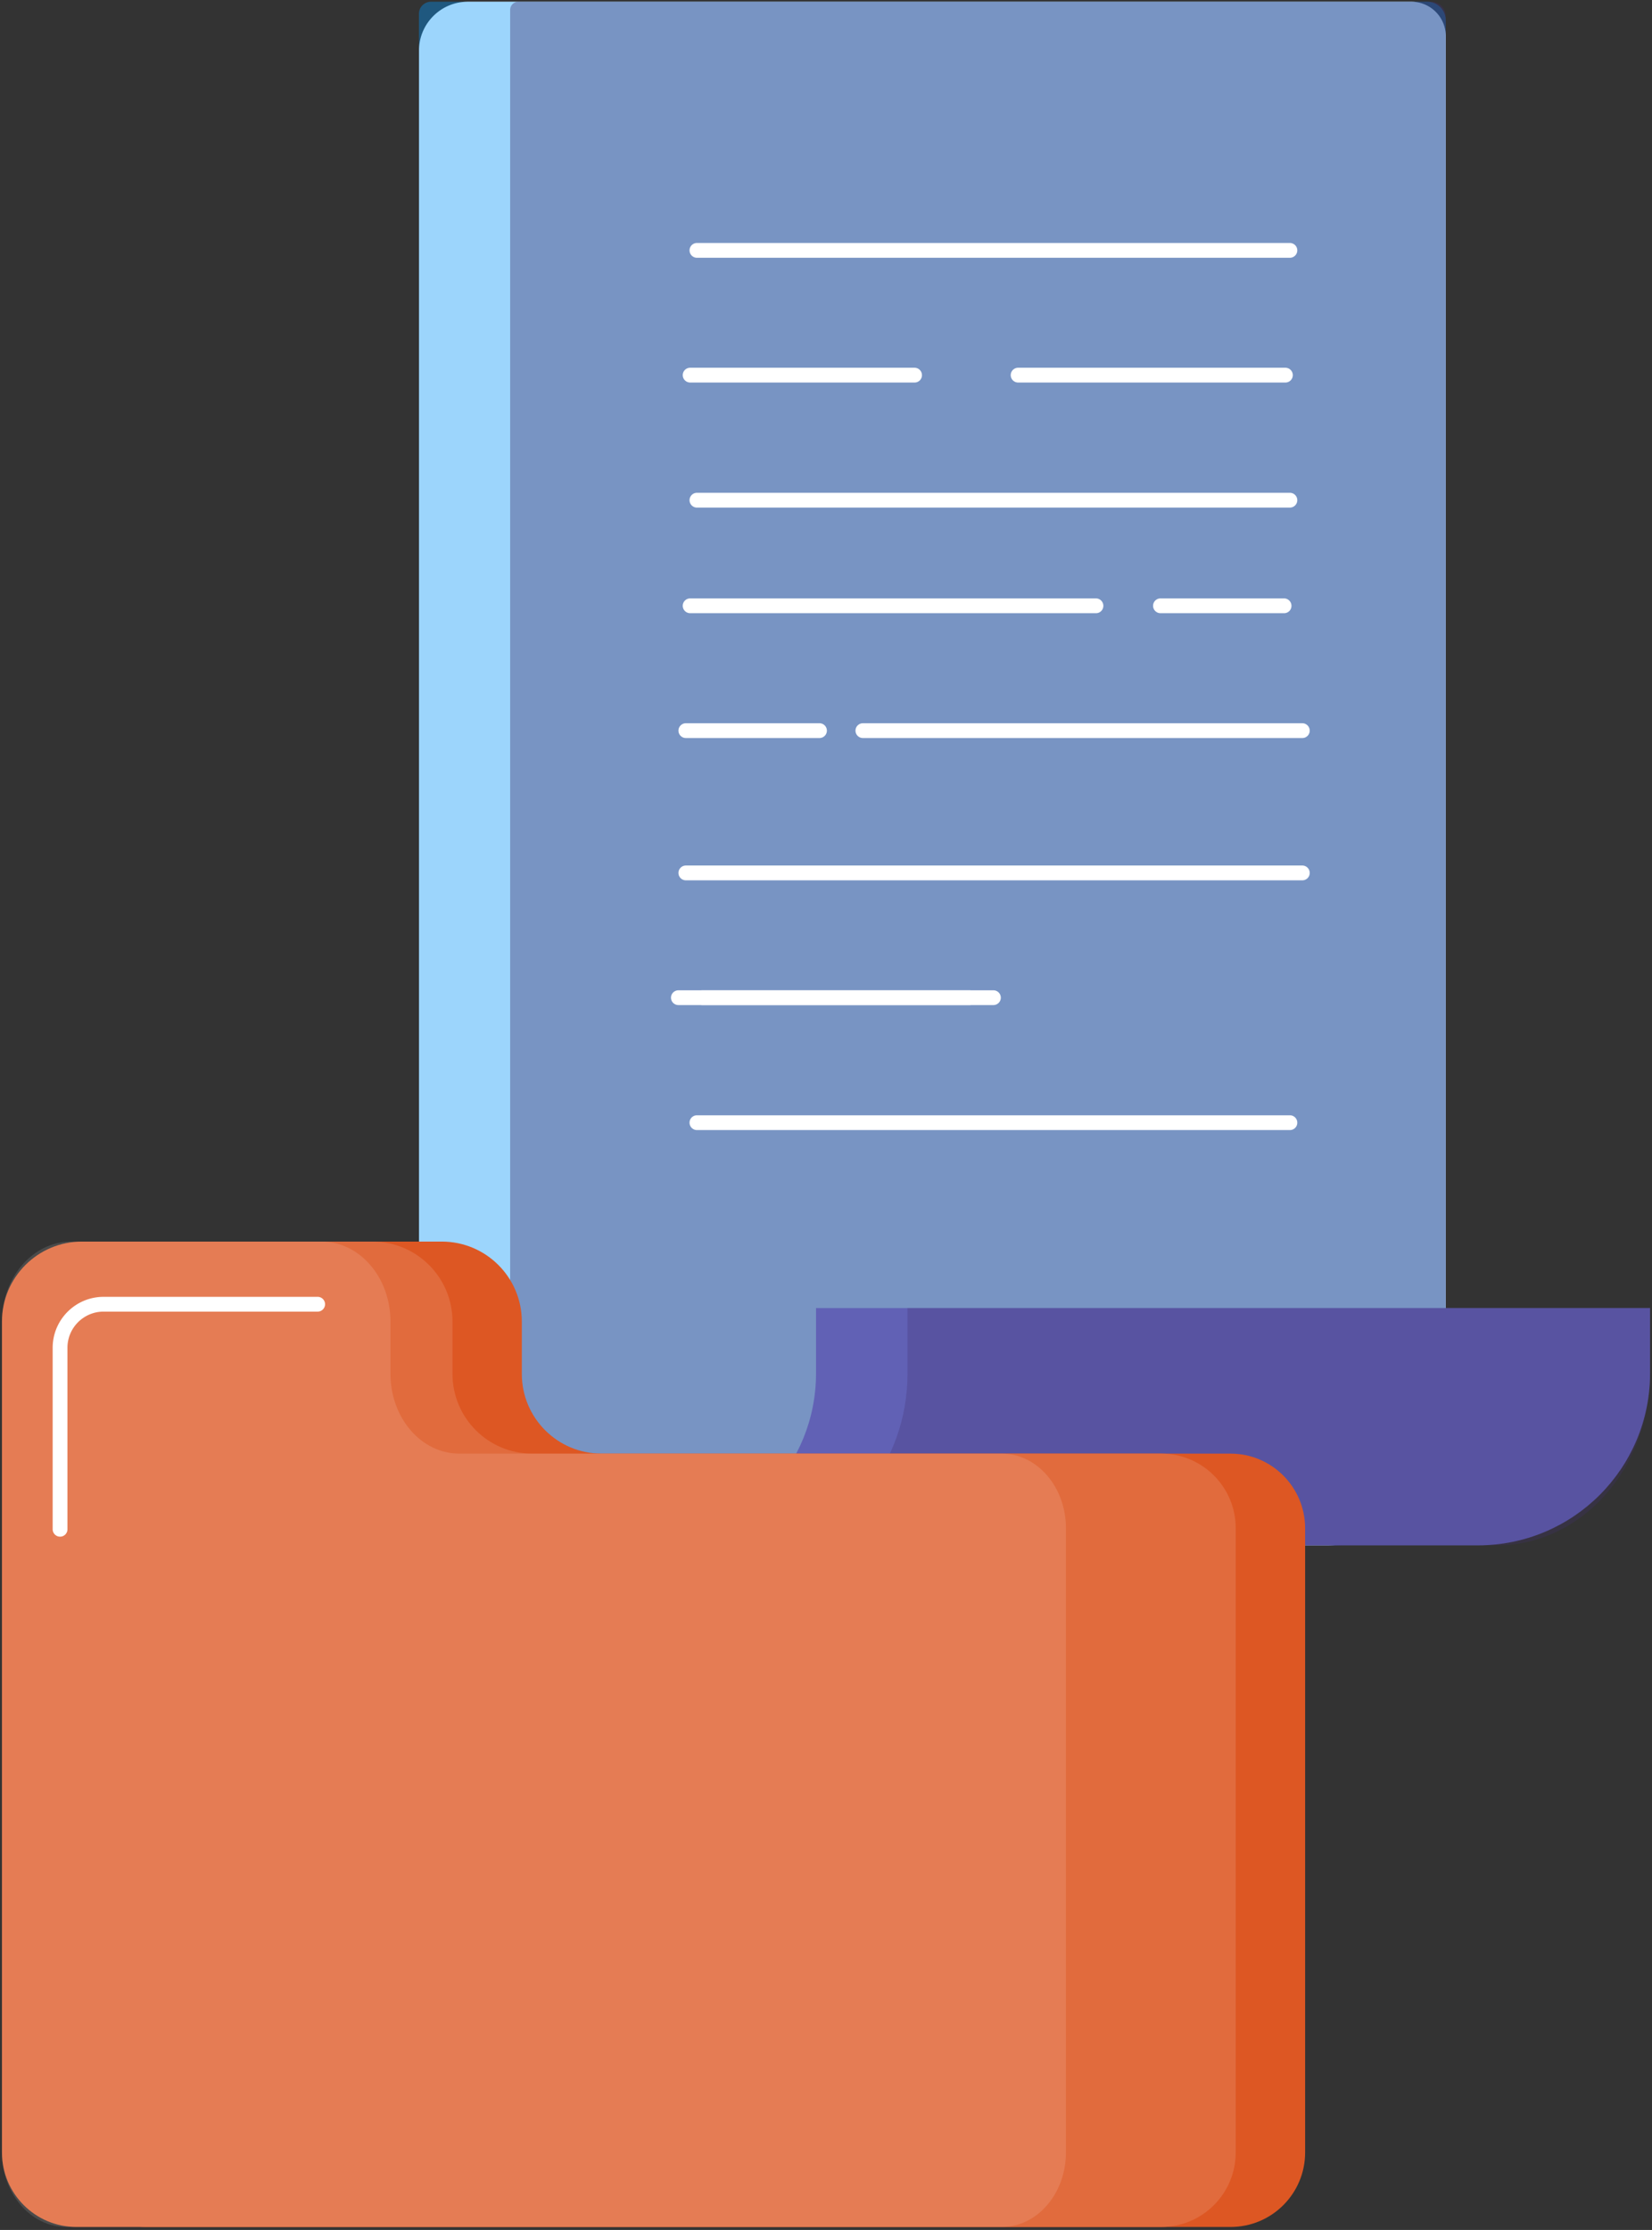 <svg width="421" height="568" viewBox="0 0 421 568" fill="none" xmlns="http://www.w3.org/2000/svg"><rect x="0" y="0" width="421" height="568" fill="#333333" stroke="none"/><path d="M119.233.442h240.44a8.775 8.775 0 0 1 8.779 8.779v354.144c0 16.708-13.545 30.252-30.253 30.252H171.243c-35.603 0-64.462-28.858-64.462-64.461V12.876c0-6.877 5.576-12.434 12.452-12.434Z" fill="#fff"/><path opacity=".39" d="M109.832.442h253.891a4.711 4.711 0 0 1 4.709 4.71v359.607c0 15.936-12.904 28.84-28.84 28.84H165.497c-32.438 0-58.735-26.297-58.735-58.735V3.494a3.08 3.08 0 0 1 3.07-3.052Z" fill="#0294F7"/><path opacity=".39" d="M132.099.442h232.623a3.706 3.706 0 0 1 3.711 3.711v361.604c0 15.39-12.471 27.86-27.861 27.86H187.763c-31.891 0-57.755-25.844-57.755-57.755V2.514a2.095 2.095 0 0 1 2.091-2.072Z" fill="#412F6B"/><path d="M166.535 393.542v.075h210.169c24.187 0 43.797-19.61 43.797-43.797v-16.633H207.959v16.633c0 23.377-18.329 42.479-41.424 43.722Z" fill="#6161B5"/><path d="M194.393 393.542v.075h187.111c21.532 0 38.994-19.61 38.994-43.797v-16.633H231.276v16.633c0 23.377-16.332 42.479-36.883 43.722Z" fill="#412F6B" opacity=".28"/><path d="M328.722 287.845H177.608a1.889 1.889 0 0 1-1.883-1.884c0-1.036.847-1.884 1.883-1.884h151.114a1.89 1.89 0 0 1 1.884 1.884 1.878 1.878 0 0 1-1.884 1.884Zm3.166-63.616H174.784a1.889 1.889 0 0 1-1.884-1.883 1.89 1.89 0 0 1 1.884-1.884h157.104a1.89 1.89 0 0 1 1.884 1.884 1.877 1.877 0 0 1-1.884 1.883Zm-78.721 31.78h-80.285a1.89 1.89 0 0 1-1.884-1.884 1.89 1.89 0 0 1 1.884-1.884h80.285a1.89 1.89 0 0 1 1.884 1.884 1.89 1.89 0 0 1-1.884 1.884Z" fill="#fff"/><path d="M247.084 256.009h-68.116a1.89 1.89 0 0 1-1.884-1.884 1.89 1.89 0 0 1 1.884-1.884h68.116a1.89 1.89 0 0 1 1.884 1.884 1.89 1.89 0 0 1-1.884 1.884Zm32.211-99.82H175.878a1.89 1.89 0 0 1-1.884-1.884c0-1.036.848-1.883 1.884-1.883h103.417c1.036 0 1.884.847 1.884 1.883a1.866 1.866 0 0 1-1.884 1.884Zm47.94 0h-31.496a1.89 1.89 0 0 1-1.884-1.884c0-1.036.848-1.883 1.884-1.883h31.496c1.036 0 1.884.847 1.884 1.883a1.866 1.866 0 0 1-1.884 1.884Zm4.653 31.799H219.899a1.888 1.888 0 0 1-1.883-1.883c0-1.036.847-1.884 1.883-1.884h111.989c1.036 0 1.883.848 1.883 1.884a1.876 1.876 0 0 1-1.883 1.883Zm-123.046 0h-34.058a1.889 1.889 0 0 1-1.884-1.883 1.89 1.89 0 0 1 1.884-1.884h34.058a1.89 1.89 0 0 1 1.884 1.884 1.889 1.889 0 0 1-1.884 1.883Zm119.88-58.698H177.608a1.888 1.888 0 0 1-1.883-1.883c0-1.036.847-1.884 1.883-1.884h151.114a1.89 1.89 0 0 1 1.884 1.884 1.889 1.889 0 0 1-1.884 1.883Zm0-63.633H177.608a1.889 1.889 0 0 1-1.883-1.884c0-1.036.847-1.883 1.883-1.883h151.114a1.89 1.89 0 0 1 1.884 1.883 1.89 1.89 0 0 1-1.884 1.884Zm-95.654 31.779h-57.19a1.89 1.89 0 0 1-1.884-1.884 1.89 1.89 0 0 1 1.884-1.884h57.19a1.89 1.89 0 0 1 1.884 1.884 1.866 1.866 0 0 1-1.884 1.884Zm94.508 0H259.46a1.89 1.89 0 0 1-1.884-1.884 1.89 1.89 0 0 1 1.884-1.884h68.116a1.89 1.89 0 0 1 1.884 1.884 1.877 1.877 0 0 1-1.884 1.884Z" fill="#fff"/><path d="M313.597 370.258H153.291c-11.227 0-20.307-9.099-20.307-20.307v-13.318c0-11.265-9.136-20.382-20.382-20.382h-74.05c-11.265 0-20.382 9.136-20.382 20.382v211.62c0 10.492 8.496 18.988 18.988 18.988h276.458c10.492 0 18.988-8.496 18.988-18.988V389.265c-.019-10.493-8.534-19.007-19.007-19.007Z" fill="#DD5723"/><path d="M295.927 370.258H135.621c-11.227 0-20.307-9.099-20.307-20.307v-13.318c0-11.265-9.136-20.382-20.382-20.382h-74.05C9.617 316.251.5 325.387.5 336.633v211.62c0 10.492 8.496 18.988 18.988 18.988h276.439c10.492 0 18.988-8.496 18.988-18.988V389.265c0-10.493-8.496-19.007-18.988-19.007Z" fill="#DD5723"/><path opacity=".12" d="M295.927 370.258H135.621c-11.227 0-20.307-9.099-20.307-20.307v-13.318c0-11.265-9.136-20.382-20.382-20.382h-74.05C9.617 316.251.5 325.387.5 336.633v211.62c0 10.492 8.496 18.988 18.988 18.988h276.439c10.492 0 18.988-8.496 18.988-18.988V389.265c0-10.493-8.496-19.007-18.988-19.007Z" fill="#fff"/><path opacity=".12" d="M255.276 370.258H117.028c-9.682 0-17.519-9.099-17.519-20.307v-13.318c0-11.265-7.874-20.382-17.575-20.382H18.075C8.374 316.251.5 325.387.5 336.633v211.62c0 10.492 7.328 18.988 16.37 18.988h238.406c9.042 0 16.37-8.496 16.37-18.988V389.265c0-10.493-7.328-19.007-16.37-19.007Z" fill="#fff"/><path d="M15.306 391.412a1.89 1.89 0 0 1-1.884-1.884v-46.227c0-7.158 5.82-12.979 12.979-12.979h54.553a1.89 1.89 0 0 1 1.884 1.884 1.89 1.89 0 0 1-1.884 1.884H26.401c-5.086 0-9.212 4.125-9.212 9.211v46.227a1.877 1.877 0 0 1-1.883 1.884Z" fill="#fff"/></svg>